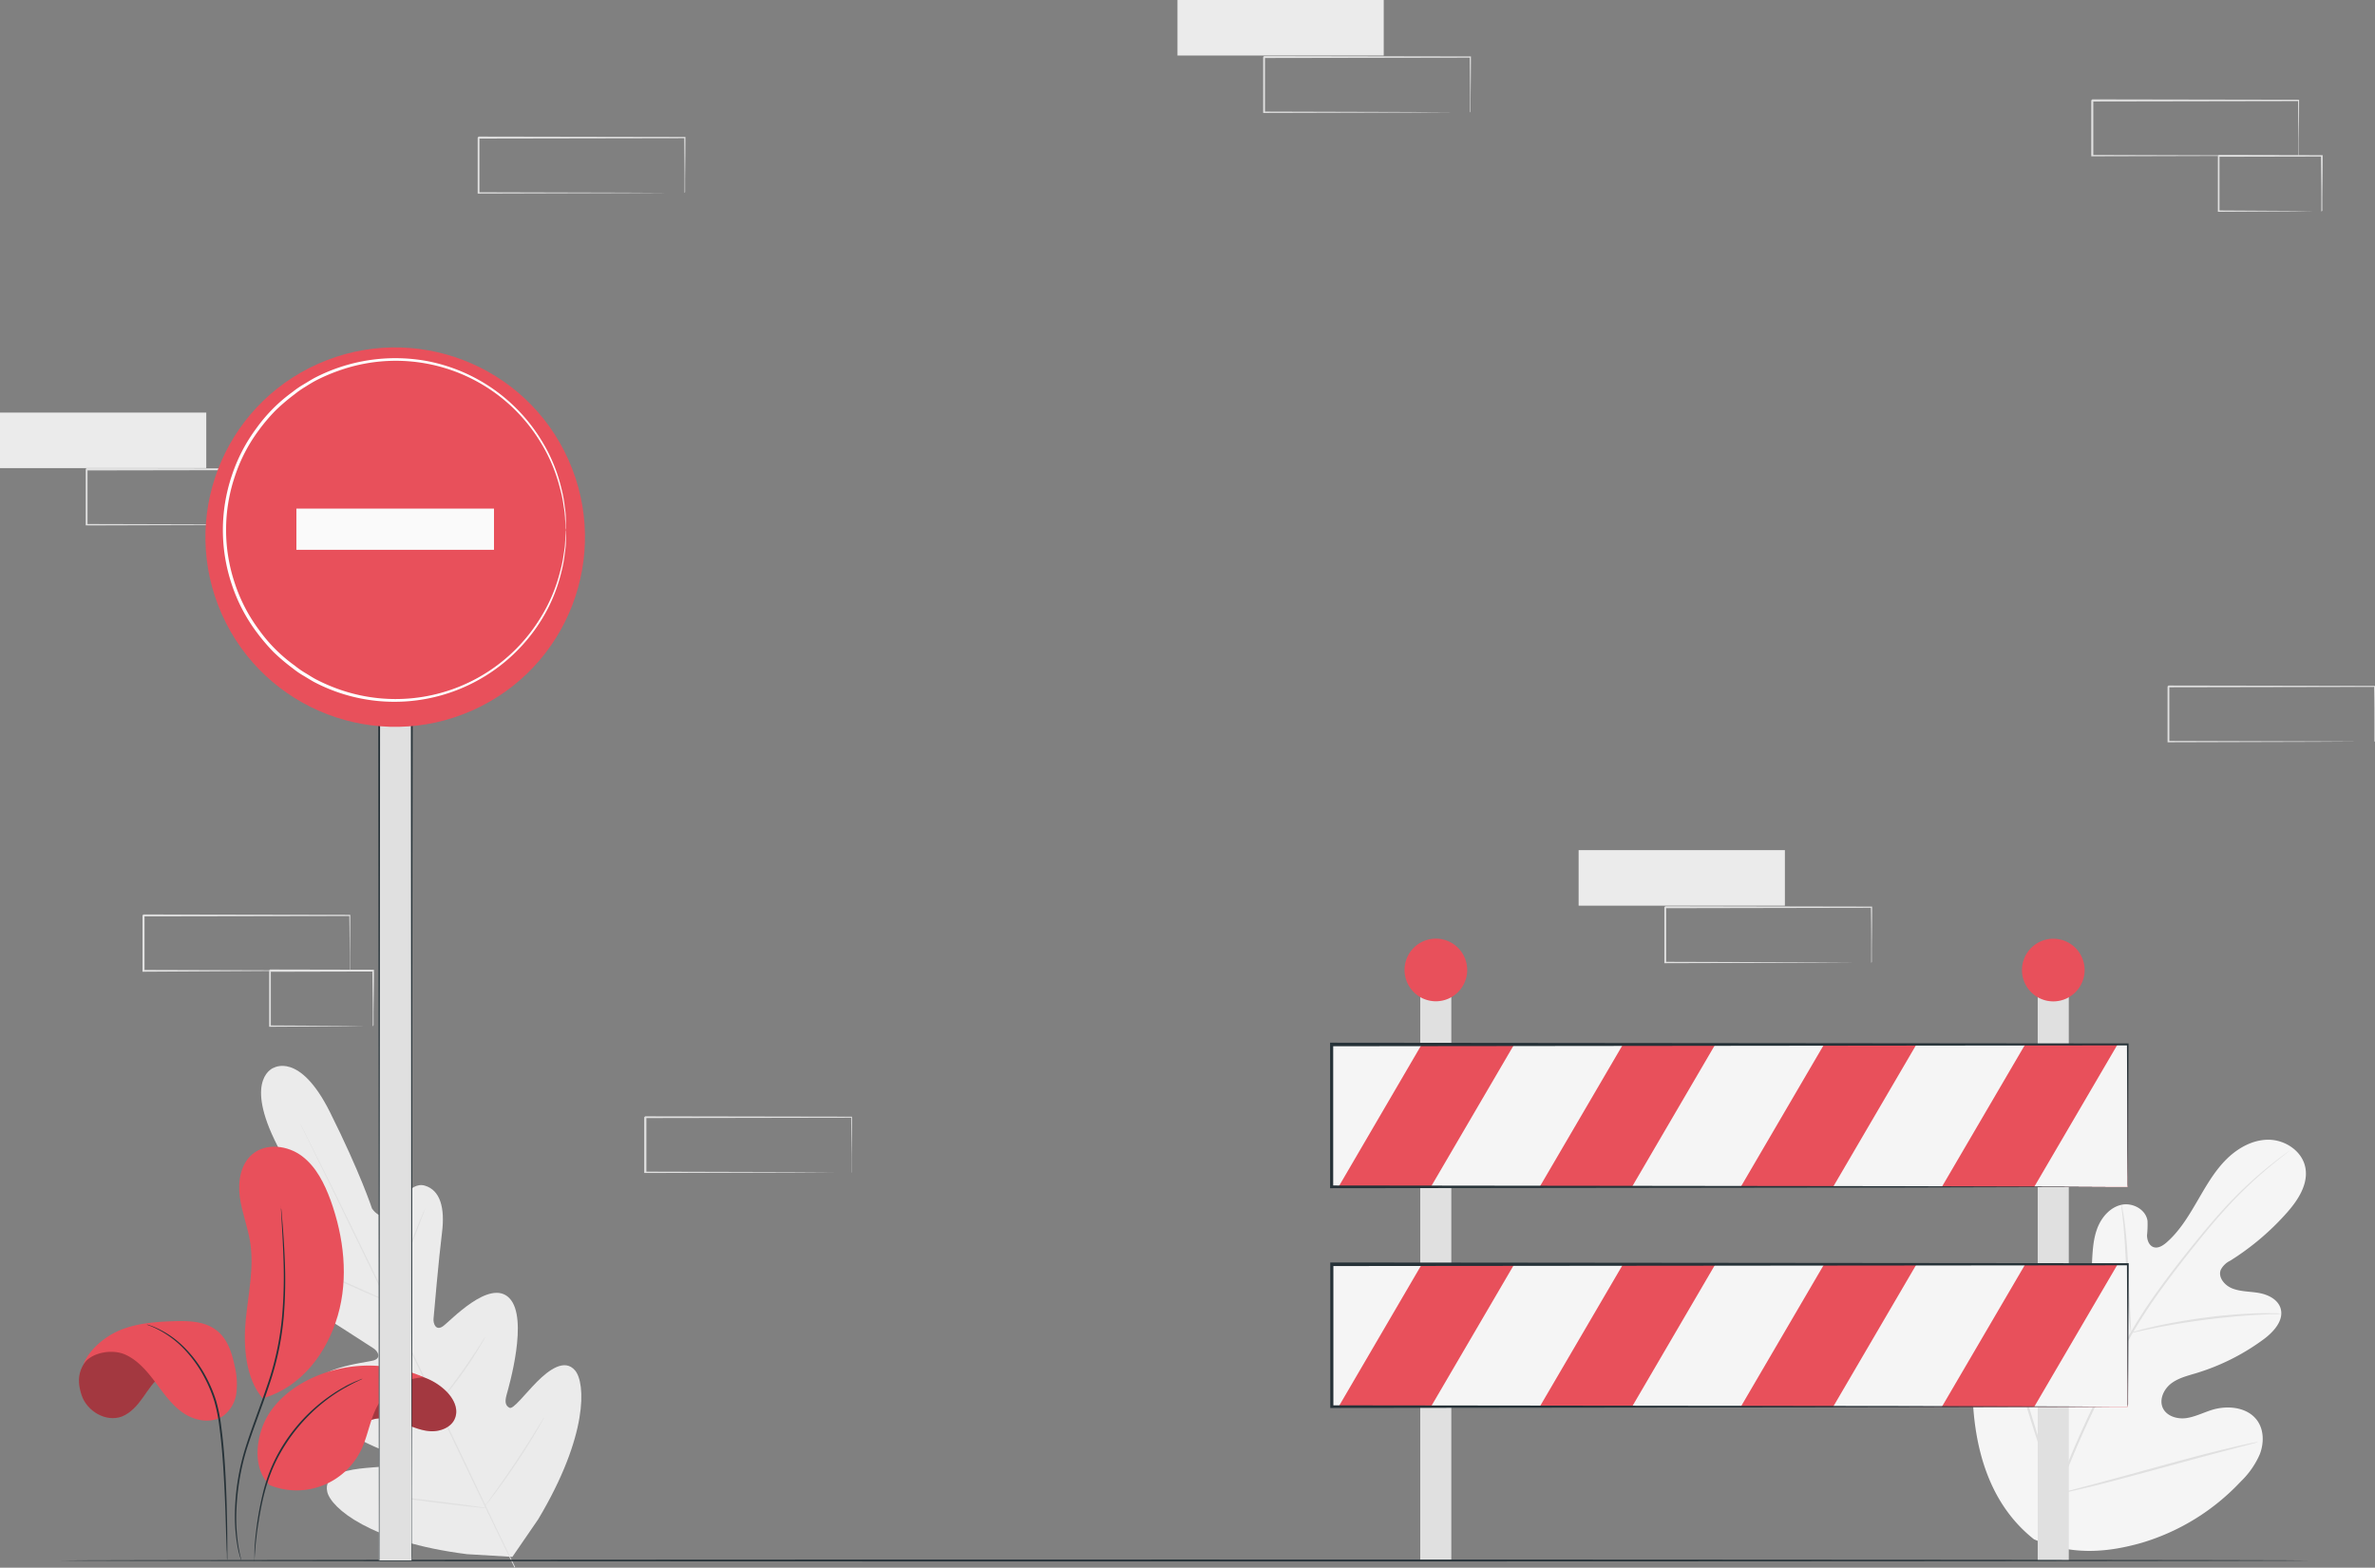 <svg xmlns="http://www.w3.org/2000/svg" viewBox="0 0 662.66 437.53">
    <rect x="0" y="0" width="662.66" height="437.53" fill="#808080" stroke="none"/>
    <defs>
        <style>
            .cls-1{fill:#e0e0e0;}.cls-2{fill:#ebebeb;}.cls-3{fill:#f5f5f5;}.cls-4{fill:#e8505b;}.cls-5{opacity:0.3;}.cls-6{fill:#263238;}.cls-7{fill:#fff;}.cls-8{fill:#fafafa;}
        </style>
    </defs>
    <g id="Layer_2" data-name="Layer 2">
        <g id="Background_Complete" data-name="Background Complete">
            <path class="cls-1"
                  d="M662.5,207.07s0-.1,0-.28,0-.47,0-.8c0-.72,0-1.74,0-3.05,0-2.67,0-6.52-.09-11.37l.16.15-57.55.11.26-.26h0v7.86c0,2.58,0,5.13,0,7.62l-.25-.26,41,.12,12.1.07,3.27,0,.85,0a1,1,0,0,1,.3,0h-.27l-.82,0-3.21,0-12,.07-41.21.12h-.26V191.59h0c.52-.53.14-.15.26-.26l57.55.1h.16v.16c0,4.89-.07,8.78-.09,11.47,0,1.29,0,2.3,0,3,0,.32,0,.57,0,.77A1.15,1.15,0,0,1,662.5,207.07Z"/>
            <rect class="cls-2" x="328.53" width="57.55" height="15.5" />
            <path class="cls-1"
                  d="M410.17,31.4a1.73,1.73,0,0,1,0-.28c0-.2,0-.47,0-.8,0-.72,0-1.73,0-3,0-2.67-.05-6.52-.09-11.38l.16.16-57.55.1.26-.26h0v4c0,1.31,0,2.61,0,3.91V31.4l-.25-.26,41,.12,12.1.07,3.26,0,.86,0,.3,0h-.27l-.82,0-3.22,0-12,.08-41.21.11h-.26V15.91h0c.52-.52.14-.15.26-.26l57.55.1h.16v.16c0,4.9-.07,8.78-.09,11.47,0,1.29,0,2.3,0,3,0,.32,0,.57,0,.77A2.28,2.28,0,0,1,410.17,31.4Z"/>
            <path class="cls-1"
                  d="M97.55,271a1.73,1.73,0,0,1,0-.28c0-.21,0-.47,0-.8,0-.72,0-1.74,0-3.05,0-2.66,0-6.52-.09-11.37l.16.16-57.55.1c.11-.12-.26.26.26-.26h0V271L40,270.7l41,.12,12.1.07,3.26,0,.86,0,.3,0h-.27l-.82,0-3.22,0-12,.07L40,271.21h-.25v-7.87c0-1.3,0-2.6,0-3.92v-3.94h0l.27-.26,57.55.1h.16v.16c0,4.89-.07,8.78-.09,11.47,0,1.29,0,2.3,0,3,0,.32,0,.57,0,.77A2.28,2.28,0,0,1,97.55,271Z"/>
            <path class="cls-1"
                  d="M104,286.46a1.11,1.11,0,0,1,0-.3c0-.22,0-.49,0-.82,0-.76,0-1.8,0-3.12,0-2.71-.07-6.55-.11-11.26l.2.19-28.78.07.26-.26h0v8q0,3.88,0,7.49l-.25-.25,20.62.12,6,.07,1.6,0,.58,0a3.2,3.2,0,0,1-.52,0l-1.56,0-5.91.06-20.79.12h-.24v-.24q0-3.6,0-7.49c0-1.3,0-2.62,0-4v-4h0c-.06.05.49-.5.26-.26l28.78.06h.2v.2c0,4.76-.08,8.64-.11,11.38,0,1.3,0,2.33,0,3.07,0,.32,0,.58,0,.79A1.21,1.21,0,0,1,104,286.46Z"/>
            <path class="cls-1"
                  d="M641.28,43.51a1.73,1.73,0,0,1,0-.28c0-.2,0-.46,0-.79,0-.73,0-1.74,0-3,0-2.67-.05-6.52-.08-11.38l.16.16-57.55.1c.11-.12-.27.26.25-.26h0V43.51l-.26-.26,41,.12,12.09.07,3.27,0H641l.31,0H641l-.83,0-3.21,0-12,.08-41.21.11h-.25v-.25q0-3.73,0-7.62V28h0c.52-.52.15-.15.27-.26l57.55.1h.16V28c0,4.9-.07,8.78-.09,11.47,0,1.3,0,2.3,0,3,0,.32,0,.57,0,.77A2.28,2.28,0,0,1,641.28,43.51Z"/>
            <path class="cls-1"
                  d="M647.69,59a1.11,1.11,0,0,1,0-.3c0-.22,0-.49,0-.82,0-.76,0-1.8,0-3.11,0-2.72-.06-6.56-.1-11.27l.2.2-28.78.06.26-.26h0v8c0,2.59,0,5.1,0,7.49l-.24-.25,20.62.12,6,.07,1.61,0,.58,0a3.2,3.2,0,0,1-.52,0l-1.56,0-5.92.06-20.78.12h-.24V59c0-2.39,0-4.9,0-7.49v-8h0l.26-.26,28.78.06h.2v.2c0,4.76-.08,8.64-.1,11.39,0,1.29,0,2.32,0,3.07,0,.32,0,.57,0,.78S647.69,59,647.69,59Z"/>
            <rect class="cls-2" y="115.15" width="57.55" height="15.5"/>
            <path class="cls-1"
                  d="M81.64,146.54a.9.9,0,0,1,0-.28c0-.2,0-.46,0-.79,0-.72,0-1.74,0-3.05,0-2.67,0-6.52-.08-11.38l.15.16-57.54.1c.11-.11-.27.26.25-.26h0v15.47l-.26-.25,41,.11,12.1.08,3.27,0,.85,0h.31a1.39,1.39,0,0,1-.27,0l-.83,0-3.21,0-12,.07-41.21.12h-.25v-.26c0-2.48,0-5,0-7.62v-7.85h0c.52-.52.15-.14.27-.26l57.54.1h.17V131c0,4.9-.06,8.79-.08,11.48,0,1.29,0,2.3,0,3,0,.32,0,.57,0,.76A2.06,2.06,0,0,1,81.64,146.54Z"/>
            <rect class="cls-2" x="440.46" y="237.27" width="57.55" height="15.5"/>
            <path class="cls-1"
                  d="M522.1,268.66a1.39,1.39,0,0,1,0-.27c0-.21,0-.47,0-.8,0-.72,0-1.74,0-3,0-2.67,0-6.52-.09-11.38l.16.16-57.55.11c.12-.12-.26.25.26-.26h0v7.86c0,2.58,0,5.13,0,7.61l-.25-.25,41,.12,12.1.07,3.27,0,.85,0h.3a.75.75,0,0,1-.27,0l-.82,0-3.21,0-12,.07-41.21.12h-.26V253.19h0l.26-.27,57.55.11h.16v.15c0,4.9-.07,8.79-.09,11.48,0,1.29,0,2.3,0,3,0,.32,0,.57,0,.77S522.11,268.67,522.1,268.66Z"/>
            <path class="cls-1"
                  d="M237.57,327.29a1.58,1.58,0,0,1,0-.28c0-.2,0-.46,0-.79,0-.72,0-1.74,0-3.05,0-2.67-.05-6.52-.09-11.38l.16.16-57.55.1.26-.26h0v7.85c0,2.59,0,5.14,0,7.62L180,327l41,.11,12.1.08,3.26,0,.86,0h.3l-.27,0-.82,0-3.21,0-12,.07-41.21.12h-.26V311.82h0l.26-.26,57.55.1h.16v.16c0,4.9-.07,8.79-.09,11.48,0,1.29,0,2.3,0,3,0,.32,0,.57,0,.77S237.57,327.3,237.57,327.29Z"/>
            <path class="cls-1"
                  d="M191,53.87s0-.1,0-.28,0-.46,0-.79c0-.72,0-1.74,0-3,0-2.67-.05-6.52-.09-11.38l.16.16-57.55.1.26-.26h0v7.87c0,2.59,0,5.13,0,7.62l-.25-.25,41,.11,12.1.07,3.27,0h.85l.3,0a1.15,1.15,0,0,1-.27,0h-.82l-3.21,0-12,.07-41.21.12h-.26V38.38h0l.26-.26,57.55.1h.16v.16c0,4.9-.07,8.78-.09,11.47,0,1.3,0,2.3,0,3,0,.32,0,.57,0,.76A1,1,0,0,1,191,53.87Z"/>
            <path class="cls-3"
                  d="M567.56,429.65c-16-12.61-18.51-34.44-16.73-53.83.3-3.23.14-6.67,1.85-9.43s5.42-4.49,8.24-3c2.34,1.28,3.23,4.14,4.44,6.53a19,19,0,0,0,7.19,7.71c2,1.19,4.52,2,6.62,1,2.89-1.38,3.44-5.23,3.61-8.46l.93-18c.17-3.23.35-6.52,1.53-9.52s3.56-5.72,6.68-6.4,6.81,1.3,7.27,4.5a28.49,28.49,0,0,1-.14,4c0,1.34.55,2.86,1.8,3.31s2.61-.39,3.63-1.28c3.52-3.06,6-7.12,8.37-11.17s4.65-8.2,7.88-11.58,7.56-5.95,12.2-5.94,9.39,3.14,10.29,7.74-2,9.08-5.11,12.59a72.52,72.52,0,0,1-15.82,13.42,5.82,5.82,0,0,0-2.66,2.55c-.83,2.1,1.08,4.36,3.17,5.19,2.35.94,5,.84,7.47,1.28s5.16,1.71,6,4.14c1.13,3.38-1.82,6.67-4.67,8.78a61.82,61.82,0,0,1-18.86,9.47c-2.42.73-5,1.35-7,2.91s-3.33,4.38-2.31,6.72,4,3.24,6.46,2.92,4.82-1.53,7.23-2.29c4.53-1.41,10.24-.78,12.86,3.22,1.72,2.62,1.68,6.14.56,9.09a23.59,23.59,0,0,1-5.35,7.68,62.07,62.07,0,0,1-27.56,17.07c-10.49,3-20.07,3.38-30.07-.94"/>
            <path class="cls-1"
                  d="M573.28,417.76a288.85,288.85,0,0,1,13.28-30.45l3.89-7.8c1.28-2.56,2.55-5.09,3.95-7.5a144.29,144.29,0,0,1,8.82-13.35c3-4.11,6-7.91,8.85-11.43s5.56-6.75,8.16-9.59a114.78,114.78,0,0,1,13.26-12.48c1.67-1.34,3-2.35,3.92-3l1-.75a1.9,1.9,0,0,1,.37-.24l-.33.29-1,.8c-.89.69-2.2,1.72-3.85,3.09a121.5,121.5,0,0,0-13.09,12.58c-2.57,2.85-5.26,6.09-8.08,9.62s-5.81,7.34-8.8,11.45a146.2,146.2,0,0,0-8.76,13.32c-1.38,2.39-2.64,4.91-3.93,7.47s-2.57,5.17-3.88,7.8A295.11,295.11,0,0,0,573.8,418"/>
            <path class="cls-1"
                  d="M594.57,372a6.9,6.9,0,0,1-.24-1.39c-.11-.91-.24-2.21-.37-3.83-.27-3.24-.49-7.72-.72-12.67s-.5-9.41-.82-12.64c-.16-1.61-.3-2.91-.4-3.81a6.76,6.76,0,0,1-.1-1.41,6.82,6.82,0,0,1,.33,1.37c.17.89.38,2.19.58,3.8.43,3.23.78,7.71,1,12.66s.4,9.3.54,12.67c.08,1.52.14,2.8.19,3.83A6.21,6.21,0,0,1,594.57,372Z"/>
            <path class="cls-1"
                  d="M636.48,366.66a9.55,9.55,0,0,1-1.66.1c-1.07,0-2.62.07-4.53.18-3.82.19-9.09.64-14.88,1.38s-11,1.67-14.76,2.44c-1.88.37-3.39.71-4.44.94a9.09,9.09,0,0,1-1.64.3,8.47,8.47,0,0,1,1.58-.53c1-.3,2.54-.7,4.41-1.13,3.74-.87,9-1.85,14.77-2.61a146,146,0,0,1,14.94-1.21c1.92-.06,3.47,0,4.55,0A7.94,7.94,0,0,1,636.48,366.66Z"/>
            <path class="cls-1"
                  d="M573.84,417a2.42,2.42,0,0,1-.26-.53c-.17-.41-.37-.92-.62-1.54-.54-1.34-1.26-3.3-2.12-5.73-1.72-4.87-3.89-11.66-6.19-19.2s-4.4-14.34-6-19.23c-.8-2.38-1.45-4.34-1.94-5.79-.2-.64-.37-1.16-.51-1.58a2,2,0,0,1-.15-.57,1.93,1.93,0,0,1,.26.52c.17.42.37.93.62,1.54.53,1.34,1.26,3.3,2.12,5.74,1.72,4.86,3.89,11.66,6.19,19.19s4.4,14.34,6,19.24c.8,2.38,1.45,4.34,1.94,5.79.2.63.37,1.15.51,1.58A2,2,0,0,1,573.84,417Z"/>
            <path class="cls-1"
                  d="M630,402.46a2.09,2.09,0,0,1-.56.2l-1.63.44-6,1.57C616.69,406,609.7,407.91,602,410s-14.74,4-19.84,5.2c-2.55.61-4.62,1.09-6.06,1.39l-1.66.33a2.32,2.32,0,0,1-.58.08,2.09,2.09,0,0,1,.56-.2l1.63-.44,6-1.57c5.07-1.33,12.06-3.24,19.78-5.37s14.74-4,19.84-5.19c2.55-.61,4.62-1.09,6.06-1.39l1.66-.33A2.32,2.32,0,0,1,630,402.46Z"/>
            <path class="cls-2"
                  d="M76.37,298s-8.05,2.78.16,20,14,25.8,14,25.8,1.43,4-1.9,4.51S78,347.48,76.41,351.5c-1.65,4.18,1.31,8.24,7.42,11.89s19.21,12.16,20.39,12.93,2.3,2.63.08,3.35-18.71,2-17.64,9.78,19.78,15.18,21.81,16,2.5,1.73,2.3,2.85-5.78,1-10.46,1.59-10,2-9,6.46,11.94,14,39,17.41l12.66.75L150.18,424c14-23.45,13.19-38,10.3-41.48s-7.32-.22-10.64,3.12-6.67,7.81-7.68,7.27-1.41-1.44-.83-3.56,6.27-21.41.79-27.05-16.63,6.57-18.57,7.88-2.7-.74-2.59-2.12,1.48-17,2.36-24-.5-11.89-4.8-13.16c-4.15-1.22-7.56,5.36-10,7.66s-4.73-1.27-4.73-1.27-3.2-9.83-11.73-26.91-15.83-12.28-15.83-12.28"/>
            <path class="cls-1"
                  d="M143.57,437.53c-6.21-12.57-16.87-35.09-26.13-54.37s-17.65-36.73-23.79-49.33c-3.08-6.28-5.57-11.37-7.3-14.91-.85-1.75-1.52-3.11-2-4.05l-.51-1.06c-.11-.24-.16-.37-.16-.37s.08.12.2.35l.54,1,2,4c1.77,3.49,4.3,8.57,7.41,14.85,6.21,12.57,14.64,30,23.89,49.27s19.88,41.83,26,54.42"/>
            <path class="cls-1"
                  d="M86.52,353.82a4.45,4.45,0,0,1,.88.27c.55.2,1.35.5,2.33.89,2,.78,4.63,1.92,7.56,3.24l7.5,3.4,2.27,1a3.73,3.73,0,0,1,.82.41,4.45,4.45,0,0,1-.88-.27c-.55-.19-1.35-.5-2.32-.9-2-.79-4.62-2-7.55-3.29l-7.51-3.34-2.28-1A3.73,3.73,0,0,1,86.52,353.82Z"/>
            <path class="cls-1"
                  d="M108.77,362.25c-.1,0,2-5.66,4.73-12.56s5-12.45,5.09-12.41-2,5.66-4.73,12.56S108.87,362.29,108.77,362.25Z"/>
            <path class="cls-1"
                  d="M121.65,392.5a4.54,4.54,0,0,1,.53-.76l1.56-2c1.31-1.7,3.11-4.06,5-6.73s3.54-5.15,4.71-6.95l1.38-2.13a3.77,3.77,0,0,1,.55-.76,4.81,4.81,0,0,1-.42.83c-.29.53-.72,1.29-1.28,2.21-1.11,1.84-2.71,4.35-4.61,7s-3.74,5-5.11,6.68c-.69.82-1.25,1.49-1.66,1.93A4.1,4.1,0,0,1,121.65,392.5Z"/>
            <path class="cls-1"
                  d="M99.84,389.31a3.59,3.59,0,0,1,.87,0l2.34.25c2,.22,4.69.57,7.7,1s5.72.78,7.68,1.08l2.33.37a4.39,4.39,0,0,1,.84.19,3.14,3.14,0,0,1-.86,0l-2.34-.25c-2-.23-4.7-.57-7.7-1s-5.73-.79-7.69-1.09l-2.32-.37A3.8,3.8,0,0,1,99.84,389.31Z"/>
            <path class="cls-1"
                  d="M107.82,417.46a6.05,6.05,0,0,1,1.1.06l3,.31c2.53.28,6,.69,9.88,1.16s7.35.93,9.87,1.28l3,.43a6.08,6.08,0,0,1,1.09.22,7.63,7.63,0,0,1-1.11-.06l-3-.31c-2.53-.28-6-.69-9.88-1.17s-7.34-.93-9.86-1.27l-3-.44A5.43,5.43,0,0,1,107.82,417.46Z"/>
            <path class="cls-1"
                  d="M135.1,420.65a5.92,5.92,0,0,1,.65-1c.49-.67,1.12-1.55,1.88-2.62,1.59-2.22,3.77-5.29,6.07-8.74s4.33-6.64,5.77-9l1.71-2.74a6.68,6.68,0,0,1,.67-1,7,7,0,0,1-.54,1.06c-.36.67-.91,1.63-1.6,2.81-1.38,2.35-3.36,5.56-5.68,9s-4.53,6.51-6.17,8.69c-.83,1.08-1.51,2-2,2.55A8.91,8.91,0,0,1,135.1,420.65Z"/>
        </g>
        <g id="Plant">
            <path class="cls-4"
                  d="M73.21,390.19c-4.72-5.57-5.35-14.51-4.65-21.77s2.38-14.58,1.23-21.79c-.68-4.26-2.33-8.34-2.89-12.63s.23-9.13,3.55-11.9c3.82-3.18,9.83-2.43,13.8.56s6.28,7.67,8,12.35c3.69,10.27,5.05,21.66,2,32.15s-10.15,19.86-20.6,23"/>
            <path class="cls-4"
                  d="M98.26,402.84c.78-2.69,2.44-5.29,5-6.4s5.77-.49,8.5.5,5.42,2.33,8.32,2.5,6.18-1.19,7-4c.82-2.61-.75-5.39-2.72-7.29A17.22,17.22,0,0,0,96.22,395"/>
            <g class="cls-5">
                <path d="M98.26,402.84c.78-2.69,2.44-5.29,5-6.4s5.77-.49,8.5.5,5.42,2.33,8.32,2.5,6.18-1.19,7-4c.82-2.61-.75-5.39-2.72-7.29A17.22,17.22,0,0,0,96.22,395"/>
            </g>
            <path class="cls-4"
                  d="M75.26,414.5c-4.26-4.05-4.05-11.09-1.92-16.57s6.76-9.68,11.94-12.46a37.86,37.86,0,0,1,33-1.07,15.64,15.64,0,0,0-12.65,7.43c-2.34,3.88-2.86,8.59-4.79,12.68a20,20,0,0,1-25.55,10"/>
            <path class="cls-6"
                  d="M71,435.87a2.89,2.89,0,0,1,0-.64c0-.42,0-1.05,0-1.84,0-1.6.2-3.91.55-6.75a88.09,88.09,0,0,1,1.8-9.89A45.18,45.18,0,0,1,77.8,405.3,47.55,47.55,0,0,1,92.91,389c1.18-.81,2.32-1.43,3.31-2s1.89-.95,2.61-1.3l1.7-.7a2.89,2.89,0,0,1,.61-.21,3.36,3.36,0,0,1-.57.31l-1.65.79c-.71.37-1.57.82-2.56,1.37s-2.08,1.22-3.24,2a48.68,48.68,0,0,0-14.87,16.22c-4.33,7.57-5.52,15.54-6.4,21.13-.39,2.82-.6,5.12-.71,6.71q-.08,1.13-.12,1.83A4.09,4.09,0,0,1,71,435.87Z"/>
            <path class="cls-4"
                  d="M30,374.76c-8.73,5.27-8.7,10.06-7.24,14.58s6.81,7.67,11.25,6c2.51-1,4.33-3.14,5.89-5.34s3-4.53,5.18-6.11,5.34-2.18,7.52-.61"/>
            <g class="cls-5">
                <path d="M30,374.76c-8.73,5.27-8.7,10.06-7.24,14.58s6.81,7.67,11.25,6c2.51-1,4.33-3.14,5.89-5.34s3-4.53,5.18-6.11,5.34-2.18,7.52-.61"/>
            </g>
            <path class="cls-4"
                  d="M23.42,380.54c2.28-3.16,7.92-4.07,11.48-2.5s6.16,4.7,8.5,7.81,4.6,6.4,7.84,8.57,7.75,2.95,11,.77a9.43,9.43,0,0,0,3.72-6.45,21.25,21.25,0,0,0-.51-7.61c-.77-3.66-2-7.49-5-9.81-3.27-2.59-7.8-2.71-12-2.58-4.78.16-9.64.52-14.12,2.17s-9.07,5.24-11,9.63"/>
            <path class="cls-6"
                  d="M63.38,435.42a5,5,0,0,1-.06-.75c0-.55,0-1.27-.09-2.17-.06-1.94-.15-4.64-.25-8s-.25-7.37-.5-11.81-.58-9.32-1.26-14.39A46.14,46.14,0,0,0,59.78,391a37.88,37.88,0,0,0-2.66-6.39,34.6,34.6,0,0,0-7-9.33,27.69,27.69,0,0,0-6.51-4.47c-.84-.42-1.52-.68-2-.86a3.12,3.12,0,0,1-.69-.31,6.86,6.86,0,0,1,.73.21,15.86,15.86,0,0,1,2,.78A25.72,25.72,0,0,1,50.33,375a34,34,0,0,1,7.21,9.38,38.1,38.1,0,0,1,2.73,6.46,46,46,0,0,1,1.47,7.39c.68,5.1,1,10,1.22,14.44s.32,8.45.39,11.82.08,6.08.08,8c0,.9,0,1.62,0,2.16A4,4,0,0,1,63.38,435.42Z"/>
            <path class="cls-6"
                  d="M67.27,435.42a1.13,1.13,0,0,1-.1-.24c0-.2-.13-.44-.22-.74a27.54,27.54,0,0,1-.68-2.86,48.71,48.71,0,0,1-.68-10.8,65.26,65.26,0,0,1,2.62-15.84c1.75-5.79,4.24-12,6.44-18.55a81.29,81.29,0,0,0,4.07-19.11,129.57,129.57,0,0,0,.37-16c-.14-4.56-.38-8.24-.52-10.79-.07-1.24-.12-2.22-.16-2.94,0-.31,0-.56,0-.76a1,1,0,0,1,0-.26,1,1,0,0,1,0,.26c0,.2,0,.45.08.76.07.71.15,1.68.26,2.92.21,2.55.5,6.23.69,10.8a126.56,126.56,0,0,1-.26,16.05,80.56,80.56,0,0,1-4.06,19.23c-2.2,6.62-4.7,12.77-6.47,18.53A66.59,66.59,0,0,0,66,420.79a51.58,51.58,0,0,0,.51,10.75c.22,1.26.41,2.23.58,2.88.07.3.13.54.18.74A1.27,1.27,0,0,1,67.27,435.42Z"/>
        </g>
        <g id="Fence">
            <rect class="cls-1" x="396.27" y="276.16" width="8.67" height="159.37"/>
            <path  class="cls-4" d="M409.37,270.71a8.74,8.74,0,1,1-8.74-8.74A8.74,8.74,0,0,1,409.37,270.71Z"/>
            <rect class="cls-1" x="568.55" y="276.16" width="8.67" height="159.37"/>
            <path class="cls-4" d="M581.64,270.71A8.74,8.74,0,1,1,572.9,262,8.73,8.73,0,0,1,581.64,270.71Z"/>
            <rect class="cls-4" x="371.52" y="291.54" width="222.11" height="39.74"/>
            <polygon class="cls-3"
                     points="396.66 291.54 396.27 292.19 373.45 331.28 371.52 331.28 371.52 291.54 396.66 291.54"/>
            <polygon class="cls-3"
                     points="452.8 291.54 429.57 331.28 399.22 331.28 408.45 315.49 422.45 291.54 452.8 291.54"/>
            <polygon class="cls-3" points="508.91 291.54 485.68 331.28 455.33 331.28 478.56 291.54 508.91 291.54"/>
            <polygon class="cls-3" points="565.02 291.55 541.79 331.28 511.45 331.28 534.68 291.55 565.02 291.55"/>
            <polygon class="cls-3" points="593.63 291.55 593.63 331.28 567.56 331.28 590.8 291.55 593.63 291.55"/>
            <rect class="cls-4" x="371.52" y="352.93" width="222.11" height="39.74"/>
            <polygon class="cls-3"
                     points="396.66 352.93 396.27 353.59 373.45 392.67 371.52 392.67 371.52 352.93 396.66 352.93"/>
            <polygon class="cls-3"
                     points="452.8 352.93 429.57 392.67 399.22 392.67 408.45 376.88 422.45 352.93 452.8 352.93"/>
            <polygon class="cls-3" points="508.91 352.93 485.68 392.67 455.33 392.67 478.56 352.93 508.91 352.93"/>
            <polygon class="cls-3" points="565.02 352.94 541.79 392.67 511.45 392.67 534.68 352.94 565.02 352.94"/>
            <polygon class="cls-3" points="593.63 352.94 593.63 392.67 567.56 392.67 590.8 352.94 593.63 352.94"/>
            <path class="cls-6"
                  d="M593.63,331.28s0-.24,0-.69,0-1.13,0-2c0-1.77,0-4.35-.05-7.72,0-6.76-.07-16.67-.13-29.34l.23.23L371.54,292h0l.44-.44v39.74l-.44-.44,158.12.19,46.89.13,12.67.06,3.29,0,1.14,0s-.36,0-1.08,0l-3.24,0-12.57.06-46.79.13-158.43.19h-.43v-.43c0-12.76,0-26.13,0-39.74v-.44h.46l222.09.21h.23v.23c-.05,12.73-.1,22.68-.13,29.48,0,3.34,0,5.91-.05,7.67,0,.84,0,1.48,0,1.94S593.63,331.28,593.63,331.28Z"/>
            <path class="cls-6"
                  d="M593.63,392.67s0-.24,0-.69,0-1.12,0-2c0-1.77,0-4.36-.05-7.73,0-6.76-.07-16.67-.13-29.34l.23.23-222.09.21h0l.44-.44v39.74l-.44-.43,158.12.19,46.89.12,12.67.06,3.29,0,1.14,0-1.08,0-3.24,0-12.57.06-46.79.12-158.43.19h-.43v-.43c0-12.76,0-26.13,0-39.74v-.44h.46l222.09.21h.23v.23c-.05,12.73-.1,22.68-.13,29.48q0,5-.05,7.67,0,1.26,0,1.95C593.65,392.46,593.63,392.67,593.63,392.67Z"/>
        </g>
        <g id="Floor">
            <path class="cls-6"
                  d="M644.23,435.53c0,.14-140.49.26-313.76.26s-313.79-.12-313.79-.26,140.47-.27,313.79-.27S644.23,435.38,644.23,435.53Z"/>
        </g>
        <g id="Sign">
            <rect class="cls-1" x="105.71" y="192.73" width="9.1" height="242.79"/>
            <path class="cls-6"
                  d="M114.82,435.53s0-.44,0-1.27,0-2.06,0-3.67c0-3.22,0-8,0-14.08,0-12.23,0-29.93-.07-51.85,0-43.81-.07-104.47-.11-171.93l.26.26h-9.11l.26-.26c-.09,117-.17,215.3-.19,242.79l-.07-.06,6.88,0c1.5,0,2.23,0,2.23,0l-2.19,0-6.92,0h-.06v-.07c0-27.49-.1-125.79-.2-242.79v-.26h9.63v.26C115,260.27,115,321,115,364.85c0,21.89-.06,39.57-.08,51.79,0,6.09,0,10.81,0,14,0,1.59,0,2.8,0,3.63S114.82,435.53,114.82,435.53Z"/>
            <circle class="cls-4" cx="110.27" cy="149.91" r="52.94" transform="translate(-51.46 57.84) rotate(-24.01)"/>
            <path class="cls-7"
                  d="M157.92,147.92a4.08,4.08,0,0,1-.09-.78c0-.55-.09-1.3-.16-2.26,0-.5-.07-1-.11-1.66s-.2-1.27-.3-2a35.25,35.25,0,0,0-1-4.91A45.29,45.29,0,0,0,151,123.71a47.26,47.26,0,0,0-56.78-20.15A49.91,49.91,0,0,0,88,106.27c-1,.54-2,1.17-2.94,1.76a25.75,25.75,0,0,0-2.85,2,54.55,54.55,0,0,0-5.35,4.55A51.87,51.87,0,0,0,72.26,120a45.52,45.52,0,0,0-6.75,13,46.83,46.83,0,0,0,0,29.78,45.55,45.55,0,0,0,6.74,13,43.2,43.2,0,0,0,10,10,24.85,24.85,0,0,0,2.85,2c1,.59,1.94,1.22,2.94,1.76a49.91,49.91,0,0,0,6.16,2.71A47.38,47.38,0,0,0,151,172.11a45,45,0,0,0,5.29-12.61,34.85,34.85,0,0,0,1-4.9c.11-.72.24-1.38.3-2s.08-1.16.11-1.66c.07-1,.12-1.71.16-2.26a3.87,3.87,0,0,1,.09-.77,7.45,7.45,0,0,1,0,.77c0,.55,0,1.3-.07,2.27,0,.5,0,1.06-.06,1.67s-.17,1.28-.26,2a34.62,34.62,0,0,1-.93,5,45.06,45.06,0,0,1-5.2,12.79,48.23,48.23,0,0,1-63.78,17.94c-1-.55-2-1.19-3-1.78a23.84,23.84,0,0,1-2.91-2,53.94,53.94,0,0,1-5.46-4.63,54,54,0,0,1-4.72-5.57,46.52,46.52,0,0,1-6.89-13.25,47.61,47.61,0,0,1,0-30.36,46.63,46.63,0,0,1,6.88-13.25,44.22,44.22,0,0,1,10.18-10.19,24.63,24.63,0,0,1,2.91-2c1-.59,2-1.23,3-1.78a48.93,48.93,0,0,1,31.51-4.77,47.92,47.92,0,0,1,32.27,22.71,44.94,44.94,0,0,1,5.2,12.79,34.62,34.62,0,0,1,.93,5c.09.72.21,1.39.26,2s.05,1.17.06,1.67c0,1,.06,1.72.07,2.27A7.71,7.71,0,0,1,157.92,147.92Z"/>
            <rect class="cls-8" x="82.7" y="141.95" width="55.13" height="11.5"/>
        </g>
    </g>
</svg>